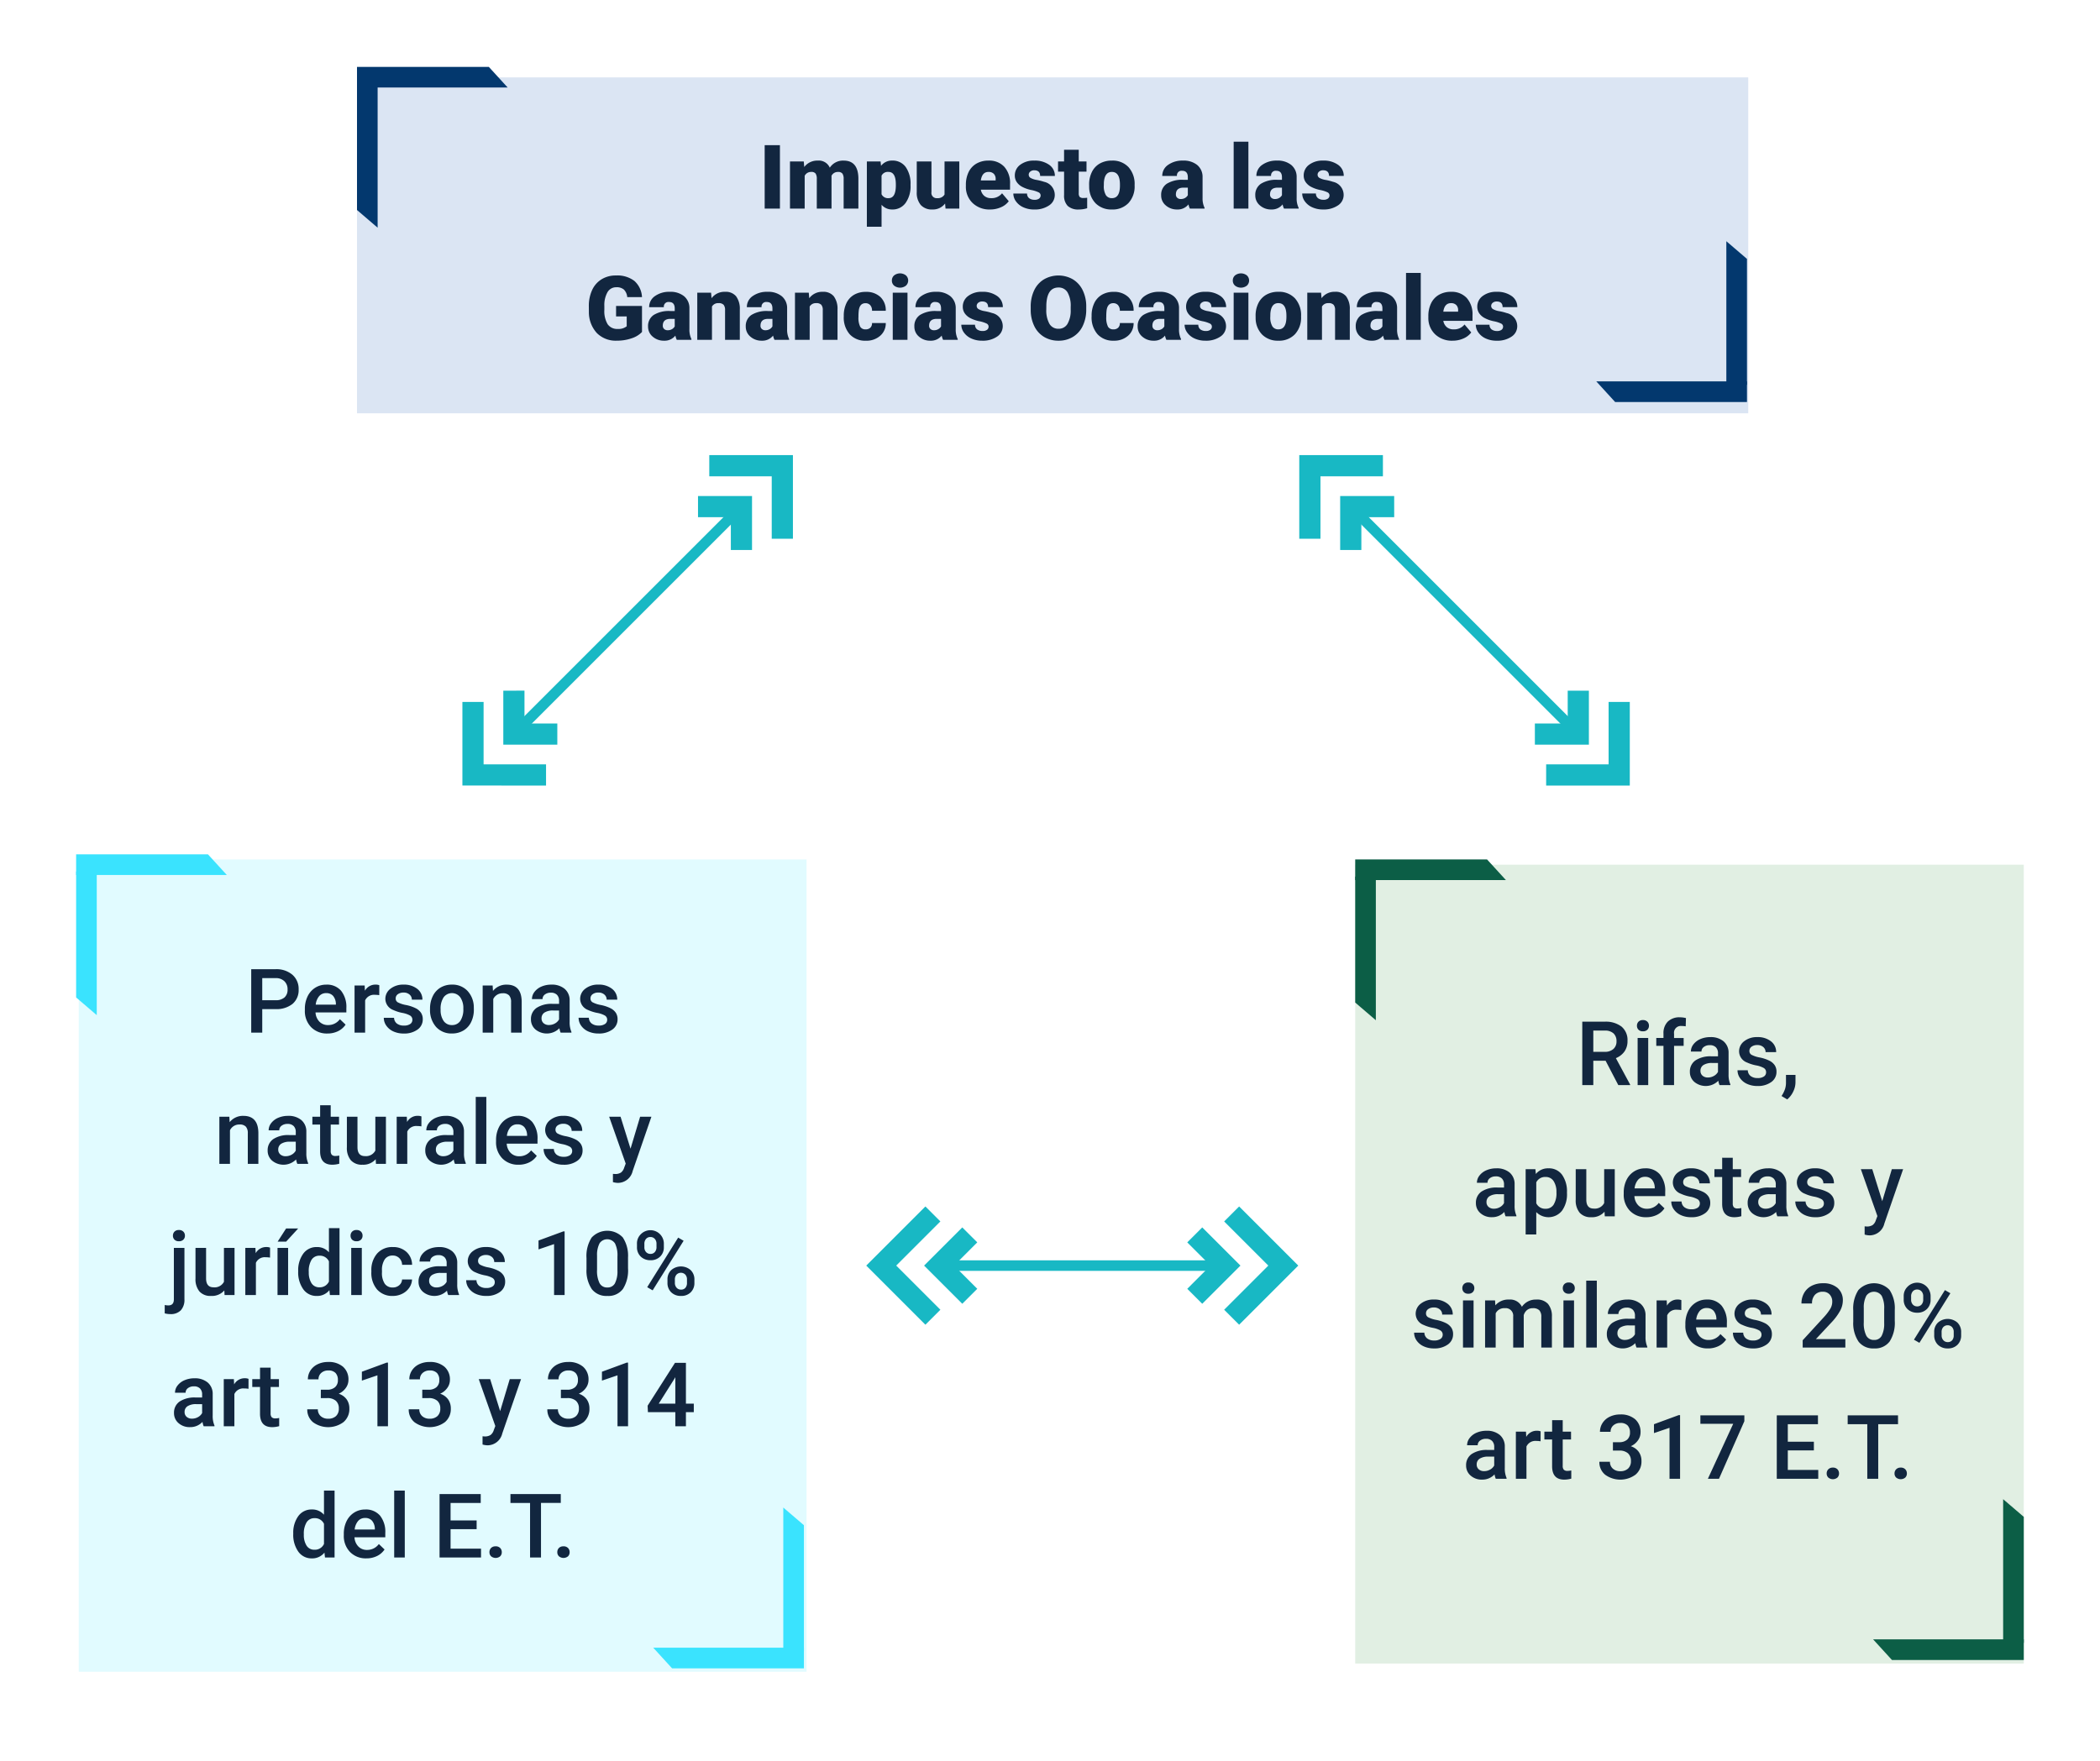 <svg xmlns="http://www.w3.org/2000/svg" width="400" height="335.444" viewBox="0 0 400 335.444">
  <g id="Grupo_1072239" data-name="Grupo 1072239" transform="translate(-934 6012.746)">
    <g id="Grupo_1072237" data-name="Grupo 1072237" transform="translate(7286 4935.254)">
      <g id="Grupo_1072051" data-name="Grupo 1072051" transform="translate(-6352 -10948)">
        <rect id="Rectángulo_377635" data-name="Rectángulo 377635" width="400" height="335.444" fill="#fff"/>
      </g>
    </g>
    <path id="Trazado_609616" data-name="Trazado 609616" d="M0,0H265V64H0Z" transform="translate(1002 -5998)" fill="#dbe5f3"/>
    <path id="Trazado_609617" data-name="Trazado 609617" d="M0,0H138.627V154.769H0Z" transform="translate(949 -5849)" fill="#e1fbff"/>
    <path id="Trazado_609530" data-name="Trazado 609530" d="M0,0H127.347V152.208H0Z" transform="translate(1192.135 -5848)" fill="#e1efe3"/>
    <path id="Trazado_609618" data-name="Trazado 609618" d="M42.558,16H39.653V3.914h2.905ZM47.1,7.019l.091,1.054a3.088,3.088,0,0,1,2.565-1.22,2.273,2.273,0,0,1,2.3,1.353,2.989,2.989,0,0,1,2.64-1.353q2.731,0,2.806,3.3V16H54.694V10.331a1.712,1.712,0,0,0-.232-1,.989.989,0,0,0-.847-.315,1.325,1.325,0,0,0-1.237.739l.008.116V16H49.58V10.347a1.8,1.8,0,0,0-.224-1.021.987.987,0,0,0-.855-.315,1.342,1.342,0,0,0-1.229.739V16h-2.8V7.019Zm20.337,4.557a5.416,5.416,0,0,1-.942,3.341,3.021,3.021,0,0,1-2.544,1.249,2.589,2.589,0,0,1-2.034-.9v4.192h-2.8V7.019h2.615l.083.83a2.589,2.589,0,0,1,2.117-1,3.045,3.045,0,0,1,2.582,1.224,5.483,5.483,0,0,1,.921,3.366Zm-2.8-.174q0-2.391-1.395-2.391a1.316,1.316,0,0,0-1.328.714v3.536a1.359,1.359,0,0,0,1.345.747q1.336,0,1.378-2.308Zm9.38,3.627a2.884,2.884,0,0,1-2.4,1.137,2.829,2.829,0,0,1-2.237-.859,3.613,3.613,0,0,1-.76-2.469V7.019h2.8v5.835a1,1,0,0,0,1.121,1.154,1.462,1.462,0,0,0,1.37-.689v-6.3h2.814V16H74.1ZM82.6,16.166a4.617,4.617,0,0,1-3.345-1.233,4.257,4.257,0,0,1-1.278-3.208v-.232a5.516,5.516,0,0,1,.51-2.432,3.735,3.735,0,0,1,1.49-1.631A4.5,4.5,0,0,1,82.3,6.853,3.888,3.888,0,0,1,85.29,8.027a4.616,4.616,0,0,1,1.1,3.275v1.087H80.824a2.016,2.016,0,0,0,.656,1.187,1.951,1.951,0,0,0,1.312.432,2.514,2.514,0,0,0,2.075-.93l1.278,1.511a3.573,3.573,0,0,1-1.482,1.15A5.007,5.007,0,0,1,82.6,16.166Zm-.315-7.155q-1.229,0-1.461,1.627h2.822v-.216a1.386,1.386,0,0,0-.34-1.042A1.354,1.354,0,0,0,82.285,9.011Zm9.928,4.466a.646.646,0,0,0-.374-.573,5.682,5.682,0,0,0-1.419-.448,6.473,6.473,0,0,1-1.727-.61,2.892,2.892,0,0,1-1.038-.917A2.19,2.19,0,0,1,87.3,9.691,2.482,2.482,0,0,1,88.32,7.654a4.206,4.206,0,0,1,2.673-.8,4.66,4.66,0,0,1,2.855.805,2.518,2.518,0,0,1,1.079,2.117H92.122q0-1.079-1.137-1.079a1.127,1.127,0,0,0-.739.245.758.758,0,0,0-.3.61.7.7,0,0,0,.365.606,3.451,3.451,0,0,0,1.166.382,10.078,10.078,0,0,1,1.407.357,2.556,2.556,0,0,1,2.025,2.5,2.352,2.352,0,0,1-1.092,2,4.787,4.787,0,0,1-2.826.772,4.885,4.885,0,0,1-2.059-.415,3.442,3.442,0,0,1-1.411-1.129,2.556,2.556,0,0,1-.506-1.5h2.615a1.081,1.081,0,0,0,.415.909,1.707,1.707,0,0,0,1.021.286,1.343,1.343,0,0,0,.859-.232A.743.743,0,0,0,92.213,13.477Zm7.263-8.691V7.019h1.478V8.961H99.476V13.07a1.049,1.049,0,0,0,.183.706.98.98,0,0,0,.722.2,4.1,4.1,0,0,0,.7-.05v2a5.163,5.163,0,0,1-1.577.241,2.93,2.93,0,0,1-2.133-.681,2.79,2.79,0,0,1-.689-2.067V8.961H95.533V7.019h1.146V4.786Zm1.976,6.641a5.3,5.3,0,0,1,.523-2.395,3.74,3.74,0,0,1,1.5-1.615,4.525,4.525,0,0,1,2.3-.564A4.13,4.13,0,0,1,108.956,8.1a4.794,4.794,0,0,1,1.162,3.4v.1a4.651,4.651,0,0,1-1.166,3.333,4.141,4.141,0,0,1-3.158,1.233,4.188,4.188,0,0,1-3.08-1.15A4.5,4.5,0,0,1,101.46,11.9Zm2.8.174a3.342,3.342,0,0,0,.39,1.826,1.3,1.3,0,0,0,1.154.581q1.494,0,1.527-2.3v-.282q0-2.416-1.544-2.416-1.4,0-1.519,2.083ZM120.643,16a3.159,3.159,0,0,1-.266-.805,2.6,2.6,0,0,1-2.158.971,3.187,3.187,0,0,1-2.158-.768,2.444,2.444,0,0,1-.888-1.93,2.512,2.512,0,0,1,1.079-2.208,5.5,5.5,0,0,1,3.138-.747h.863v-.475q0-1.243-1.071-1.243a.875.875,0,0,0-1,.984h-2.8A2.508,2.508,0,0,1,116.5,7.665a4.657,4.657,0,0,1,2.826-.813,4.083,4.083,0,0,1,2.714.838,2.915,2.915,0,0,1,1.021,2.3v3.976a4.072,4.072,0,0,0,.382,1.893V16Zm-1.751-1.826a1.56,1.56,0,0,0,.867-.224,1.4,1.4,0,0,0,.494-.506V12.007h-.813q-1.461,0-1.461,1.312a.8.8,0,0,0,.257.618A.931.931,0,0,0,118.892,14.174ZM131.791,16h-2.806V3.25h2.806Zm6.782,0a3.158,3.158,0,0,1-.266-.805,2.6,2.6,0,0,1-2.158.971,3.187,3.187,0,0,1-2.158-.768,2.444,2.444,0,0,1-.888-1.93,2.512,2.512,0,0,1,1.079-2.208,5.5,5.5,0,0,1,3.138-.747h.863v-.475q0-1.243-1.071-1.243a.875.875,0,0,0-1,.984h-2.8a2.508,2.508,0,0,1,1.108-2.114,4.657,4.657,0,0,1,2.826-.813,4.083,4.083,0,0,1,2.714.838,2.915,2.915,0,0,1,1.021,2.3v3.976a4.072,4.072,0,0,0,.382,1.893V16Zm-1.751-1.826a1.56,1.56,0,0,0,.867-.224,1.4,1.4,0,0,0,.494-.506V12.007h-.813q-1.461,0-1.461,1.312a.8.8,0,0,0,.257.618A.931.931,0,0,0,136.822,14.174Zm10.417-.7a.646.646,0,0,0-.374-.573,5.682,5.682,0,0,0-1.419-.448,6.473,6.473,0,0,1-1.727-.61,2.892,2.892,0,0,1-1.038-.917,2.19,2.19,0,0,1-.357-1.237,2.482,2.482,0,0,1,1.021-2.038,4.206,4.206,0,0,1,2.673-.8,4.66,4.66,0,0,1,2.855.805,2.518,2.518,0,0,1,1.079,2.117h-2.806q0-1.079-1.137-1.079a1.127,1.127,0,0,0-.739.245.758.758,0,0,0-.3.61.7.7,0,0,0,.365.606,3.451,3.451,0,0,0,1.166.382,10.079,10.079,0,0,1,1.407.357,2.556,2.556,0,0,1,2.025,2.5,2.352,2.352,0,0,1-1.092,2,4.787,4.787,0,0,1-2.826.772,4.885,4.885,0,0,1-2.059-.415,3.442,3.442,0,0,1-1.411-1.129,2.556,2.556,0,0,1-.506-1.5h2.615a1.081,1.081,0,0,0,.415.909,1.707,1.707,0,0,0,1.021.286,1.343,1.343,0,0,0,.859-.232A.743.743,0,0,0,147.239,13.477ZM16.286,39.506a4.685,4.685,0,0,1-1.967,1.2,8.485,8.485,0,0,1-2.839.457,5.062,5.062,0,0,1-3.793-1.453,5.88,5.88,0,0,1-1.519-4.042l-.008-1.046a7.213,7.213,0,0,1,.631-3.117A4.685,4.685,0,0,1,8.6,29.458a5.107,5.107,0,0,1,2.719-.718,5.354,5.354,0,0,1,3.507,1.033,4.379,4.379,0,0,1,1.457,3.084H13.472a2.291,2.291,0,0,0-.647-1.444,2.089,2.089,0,0,0-1.411-.432,1.9,1.9,0,0,0-1.693.93,4.964,4.964,0,0,0-.606,2.656v.73a4.86,4.86,0,0,0,.618,2.719,2.187,2.187,0,0,0,1.947.909,2.448,2.448,0,0,0,1.693-.506V36.542H11.347v-2h4.939ZM22.91,41a3.159,3.159,0,0,1-.266-.805,2.6,2.6,0,0,1-2.158.971,3.187,3.187,0,0,1-2.158-.768,2.444,2.444,0,0,1-.888-1.93,2.512,2.512,0,0,1,1.079-2.208,5.5,5.5,0,0,1,3.138-.747h.863v-.475q0-1.243-1.071-1.243a.875.875,0,0,0-1,.984h-2.8a2.508,2.508,0,0,1,1.108-2.114,4.657,4.657,0,0,1,2.826-.813,4.083,4.083,0,0,1,2.714.838,2.915,2.915,0,0,1,1.021,2.3v3.976a4.072,4.072,0,0,0,.382,1.893V41Zm-1.751-1.826a1.56,1.56,0,0,0,.867-.224,1.4,1.4,0,0,0,.494-.506V37.007h-.813q-1.461,0-1.461,1.312a.8.8,0,0,0,.257.618A.931.931,0,0,0,21.158,39.174Zm8.284-7.155.091,1.054a3.046,3.046,0,0,1,2.565-1.22,2.562,2.562,0,0,1,2.1.838,3.991,3.991,0,0,1,.718,2.523V41H32.107V35.331a1.516,1.516,0,0,0-.274-1,1.267,1.267,0,0,0-1-.32,1.334,1.334,0,0,0-1.22.647V41h-2.8V32.019ZM41.52,41a3.158,3.158,0,0,1-.266-.805,2.6,2.6,0,0,1-2.158.971,3.187,3.187,0,0,1-2.158-.768,2.444,2.444,0,0,1-.888-1.93,2.512,2.512,0,0,1,1.079-2.208,5.5,5.5,0,0,1,3.138-.747h.863v-.475q0-1.243-1.071-1.243a.875.875,0,0,0-1,.984h-2.8a2.508,2.508,0,0,1,1.108-2.114,4.657,4.657,0,0,1,2.826-.813,4.083,4.083,0,0,1,2.714.838,2.915,2.915,0,0,1,1.021,2.3v3.976a4.072,4.072,0,0,0,.382,1.893V41Zm-1.751-1.826a1.56,1.56,0,0,0,.867-.224,1.4,1.4,0,0,0,.494-.506V37.007h-.813q-1.461,0-1.461,1.312a.8.8,0,0,0,.257.618A.931.931,0,0,0,39.769,39.174Zm8.284-7.155.091,1.054a3.046,3.046,0,0,1,2.565-1.22,2.562,2.562,0,0,1,2.1.838,3.991,3.991,0,0,1,.718,2.523V41H50.718V35.331a1.516,1.516,0,0,0-.274-1,1.267,1.267,0,0,0-1-.32,1.334,1.334,0,0,0-1.22.647V41h-2.8V32.019Zm10.816,6.989a1.244,1.244,0,0,0,.913-.32A1.172,1.172,0,0,0,60.1,37.8H62.72a3.105,3.105,0,0,1-1.058,2.424,3.937,3.937,0,0,1-2.727.946,3.986,3.986,0,0,1-3.088-1.229,4.841,4.841,0,0,1-1.129-3.4v-.116a5.471,5.471,0,0,1,.5-2.4,3.656,3.656,0,0,1,1.448-1.6,4.319,4.319,0,0,1,2.241-.56,3.887,3.887,0,0,1,2.781.971,3.445,3.445,0,0,1,1.029,2.631H60.1a1.536,1.536,0,0,0-.34-1.071,1.175,1.175,0,0,0-.913-.374q-1.087,0-1.27,1.386a9.781,9.781,0,0,0-.058,1.212,3.842,3.842,0,0,0,.324,1.876A1.121,1.121,0,0,0,58.869,39.008ZM66.854,41H64.049V32.019h2.806ZM63.883,29.7a1.249,1.249,0,0,1,.432-.979,1.835,1.835,0,0,1,2.241,0,1.327,1.327,0,0,1,0,1.959,1.835,1.835,0,0,1-2.241,0A1.249,1.249,0,0,1,63.883,29.7ZM73.636,41a3.159,3.159,0,0,1-.266-.805,2.6,2.6,0,0,1-2.158.971,3.187,3.187,0,0,1-2.158-.768,2.444,2.444,0,0,1-.888-1.93,2.512,2.512,0,0,1,1.079-2.208,5.5,5.5,0,0,1,3.138-.747h.863v-.475q0-1.243-1.071-1.243a.875.875,0,0,0-1,.984h-2.8a2.508,2.508,0,0,1,1.108-2.114,4.657,4.657,0,0,1,2.826-.813,4.083,4.083,0,0,1,2.714.838,2.915,2.915,0,0,1,1.021,2.3v3.976a4.072,4.072,0,0,0,.382,1.893V41Zm-1.751-1.826a1.56,1.56,0,0,0,.867-.224,1.4,1.4,0,0,0,.494-.506V37.007h-.813q-1.461,0-1.461,1.312a.8.8,0,0,0,.257.618A.931.931,0,0,0,71.885,39.174Zm10.417-.7a.646.646,0,0,0-.374-.573,5.682,5.682,0,0,0-1.419-.448,6.473,6.473,0,0,1-1.727-.61,2.892,2.892,0,0,1-1.038-.917,2.19,2.19,0,0,1-.357-1.237,2.482,2.482,0,0,1,1.021-2.038,4.206,4.206,0,0,1,2.673-.8,4.66,4.66,0,0,1,2.855.805,2.518,2.518,0,0,1,1.079,2.117H82.211q0-1.079-1.137-1.079a1.127,1.127,0,0,0-.739.245.758.758,0,0,0-.3.61.7.7,0,0,0,.365.606,3.451,3.451,0,0,0,1.166.382,10.078,10.078,0,0,1,1.407.357A2.556,2.556,0,0,1,85,38.394a2.352,2.352,0,0,1-1.092,2,4.787,4.787,0,0,1-2.826.772,4.885,4.885,0,0,1-2.059-.415,3.442,3.442,0,0,1-1.411-1.129,2.556,2.556,0,0,1-.506-1.5H79.72a1.081,1.081,0,0,0,.415.909,1.707,1.707,0,0,0,1.021.286,1.343,1.343,0,0,0,.859-.232A.743.743,0,0,0,82.3,38.477Zm18.6-3.271a7.127,7.127,0,0,1-.656,3.129,4.847,4.847,0,0,1-1.864,2.1,5.189,5.189,0,0,1-2.752.735,5.262,5.262,0,0,1-2.739-.71,4.838,4.838,0,0,1-1.864-2.03,6.922,6.922,0,0,1-.7-3.03v-.681a7.159,7.159,0,0,1,.652-3.134,4.835,4.835,0,0,1,1.868-2.1,5.529,5.529,0,0,1,5.508-.008,4.922,4.922,0,0,1,1.872,2.079,6.953,6.953,0,0,1,.677,3.092ZM97.941,34.7a5.082,5.082,0,0,0-.6-2.735,1.93,1.93,0,0,0-1.722-.934q-2.191,0-2.316,3.287l-.008.888a5.227,5.227,0,0,0,.589,2.731,1.927,1.927,0,0,0,1.751.955,1.9,1.9,0,0,0,1.7-.938,5.084,5.084,0,0,0,.606-2.7Zm8.135,4.308a1.244,1.244,0,0,0,.913-.32,1.172,1.172,0,0,0,.315-.892h2.623a3.105,3.105,0,0,1-1.058,2.424,3.937,3.937,0,0,1-2.727.946,3.986,3.986,0,0,1-3.088-1.229,4.841,4.841,0,0,1-1.129-3.4v-.116a5.471,5.471,0,0,1,.5-2.4,3.656,3.656,0,0,1,1.448-1.6,4.319,4.319,0,0,1,2.241-.56,3.887,3.887,0,0,1,2.781.971,3.445,3.445,0,0,1,1.029,2.631H107.3a1.536,1.536,0,0,0-.34-1.071,1.175,1.175,0,0,0-.913-.374q-1.087,0-1.27,1.386a9.782,9.782,0,0,0-.058,1.212,3.842,3.842,0,0,0,.324,1.876A1.121,1.121,0,0,0,106.075,39.008ZM116.169,41a3.159,3.159,0,0,1-.266-.805,2.6,2.6,0,0,1-2.158.971,3.187,3.187,0,0,1-2.158-.768,2.444,2.444,0,0,1-.888-1.93,2.512,2.512,0,0,1,1.079-2.208,5.5,5.5,0,0,1,3.138-.747h.863v-.475q0-1.243-1.071-1.243a.875.875,0,0,0-1,.984h-2.8a2.508,2.508,0,0,1,1.108-2.114,4.657,4.657,0,0,1,2.826-.813,4.083,4.083,0,0,1,2.714.838,2.915,2.915,0,0,1,1.021,2.3v3.976a4.072,4.072,0,0,0,.382,1.893V41Zm-1.751-1.826a1.56,1.56,0,0,0,.867-.224,1.4,1.4,0,0,0,.494-.506V37.007h-.813q-1.461,0-1.461,1.312a.8.8,0,0,0,.257.618A.931.931,0,0,0,114.418,39.174Zm10.417-.7a.646.646,0,0,0-.374-.573,5.682,5.682,0,0,0-1.419-.448,6.473,6.473,0,0,1-1.727-.61,2.892,2.892,0,0,1-1.038-.917,2.19,2.19,0,0,1-.357-1.237,2.482,2.482,0,0,1,1.021-2.038,4.206,4.206,0,0,1,2.673-.8,4.66,4.66,0,0,1,2.855.805,2.518,2.518,0,0,1,1.079,2.117h-2.806q0-1.079-1.137-1.079a1.127,1.127,0,0,0-.739.245.758.758,0,0,0-.3.61.7.7,0,0,0,.365.606,3.451,3.451,0,0,0,1.166.382,10.078,10.078,0,0,1,1.407.357,2.556,2.556,0,0,1,2.025,2.5,2.352,2.352,0,0,1-1.092,2,4.787,4.787,0,0,1-2.826.772,4.885,4.885,0,0,1-2.059-.415,3.442,3.442,0,0,1-1.411-1.129,2.556,2.556,0,0,1-.506-1.5h2.615a1.081,1.081,0,0,0,.415.909,1.707,1.707,0,0,0,1.021.286,1.343,1.343,0,0,0,.859-.232A.743.743,0,0,0,124.835,38.477ZM131.791,41h-2.806V32.019h2.806ZM128.82,29.7a1.249,1.249,0,0,1,.432-.979,1.835,1.835,0,0,1,2.241,0,1.327,1.327,0,0,1,0,1.959,1.835,1.835,0,0,1-2.241,0A1.249,1.249,0,0,1,128.82,29.7Zm4.341,6.724a5.3,5.3,0,0,1,.523-2.395,3.74,3.74,0,0,1,1.5-1.615,4.525,4.525,0,0,1,2.3-.564,4.13,4.13,0,0,1,3.179,1.249,4.794,4.794,0,0,1,1.162,3.4v.1a4.651,4.651,0,0,1-1.166,3.333,4.141,4.141,0,0,1-3.158,1.233,4.188,4.188,0,0,1-3.08-1.15,4.5,4.5,0,0,1-1.253-3.117Zm2.8.174a3.342,3.342,0,0,0,.39,1.826,1.3,1.3,0,0,0,1.154.581q1.494,0,1.527-2.3v-.282q0-2.416-1.544-2.416-1.4,0-1.519,2.083Zm9.67-4.582.091,1.054a3.046,3.046,0,0,1,2.565-1.22,2.562,2.562,0,0,1,2.1.838,3.991,3.991,0,0,1,.718,2.523V41h-2.806V35.331a1.516,1.516,0,0,0-.274-1,1.267,1.267,0,0,0-1-.32,1.334,1.334,0,0,0-1.22.647V41h-2.8V32.019ZM157.706,41a3.158,3.158,0,0,1-.266-.805,2.6,2.6,0,0,1-2.158.971,3.187,3.187,0,0,1-2.158-.768,2.444,2.444,0,0,1-.888-1.93,2.512,2.512,0,0,1,1.079-2.208,5.5,5.5,0,0,1,3.138-.747h.863v-.475q0-1.243-1.071-1.243a.875.875,0,0,0-1,.984h-2.8a2.508,2.508,0,0,1,1.108-2.114,4.657,4.657,0,0,1,2.826-.813,4.083,4.083,0,0,1,2.714.838,2.915,2.915,0,0,1,1.021,2.3v3.976a4.072,4.072,0,0,0,.382,1.893V41Zm-1.751-1.826a1.56,1.56,0,0,0,.867-.224,1.4,1.4,0,0,0,.494-.506V37.007H156.5q-1.461,0-1.461,1.312a.8.8,0,0,0,.257.618A.931.931,0,0,0,155.955,39.174ZM164.621,41h-2.806V28.25h2.806Zm6.068.166a4.617,4.617,0,0,1-3.345-1.233,4.257,4.257,0,0,1-1.278-3.208v-.232a5.516,5.516,0,0,1,.51-2.432,3.735,3.735,0,0,1,1.49-1.631,4.5,4.5,0,0,1,2.324-.577,3.888,3.888,0,0,1,2.988,1.175,4.616,4.616,0,0,1,1.1,3.275v1.087h-5.562a2.016,2.016,0,0,0,.656,1.187,1.951,1.951,0,0,0,1.312.432,2.514,2.514,0,0,0,2.075-.93l1.278,1.511a3.573,3.573,0,0,1-1.482,1.15A5.007,5.007,0,0,1,170.689,41.166Zm-.315-7.155q-1.229,0-1.461,1.627h2.822v-.216a1.386,1.386,0,0,0-.34-1.042A1.354,1.354,0,0,0,170.373,34.011Zm9.928,4.466a.646.646,0,0,0-.374-.573,5.682,5.682,0,0,0-1.419-.448,6.473,6.473,0,0,1-1.727-.61,2.892,2.892,0,0,1-1.038-.917,2.19,2.19,0,0,1-.357-1.237,2.482,2.482,0,0,1,1.021-2.038,4.206,4.206,0,0,1,2.673-.8,4.66,4.66,0,0,1,2.855.805,2.518,2.518,0,0,1,1.079,2.117H180.21q0-1.079-1.137-1.079a1.127,1.127,0,0,0-.739.245.758.758,0,0,0-.3.61.7.7,0,0,0,.365.606,3.451,3.451,0,0,0,1.166.382,10.079,10.079,0,0,1,1.407.357,2.556,2.556,0,0,1,2.025,2.5,2.352,2.352,0,0,1-1.092,2,4.787,4.787,0,0,1-2.826.772,4.885,4.885,0,0,1-2.059-.415,3.442,3.442,0,0,1-1.411-1.129,2.556,2.556,0,0,1-.506-1.5h2.615a1.081,1.081,0,0,0,.415.909,1.707,1.707,0,0,0,1.021.286,1.343,1.343,0,0,0,.859-.232A.743.743,0,0,0,180.3,38.477Z" transform="translate(1040 -5989)" fill="#12263f"/>
    <g id="Grupo_872761" data-name="Grupo 872761" transform="translate(1002 -6000)">
      <g id="Grupo_871603" data-name="Grupo 871603">
        <g id="Grupo_870556" data-name="Grupo 870556" transform="translate(0)">
          <g id="Grupo_870549" data-name="Grupo 870549" transform="translate(28.705 30.636) rotate(-180)">
            <path id="Trazado_213855" data-name="Trazado 213855" d="M0,0,3.93,3.368V27.361H0Z" transform="translate(24.775)" fill="#03386e"/>
            <path id="Trazado_213856" data-name="Trazado 213856" d="M0,28.7l3.93-3.588V0H0Z" transform="translate(28.705 26.706) rotate(90)" fill="#03386e"/>
          </g>
        </g>
      </g>
    </g>
    <g id="Grupo_1072218" data-name="Grupo 1072218" transform="translate(948.5 -5849.97)">
      <g id="Grupo_871603-2" data-name="Grupo 871603" transform="translate(0)">
        <g id="Grupo_870556-2" data-name="Grupo 870556">
          <g id="Grupo_870549-2" data-name="Grupo 870549" transform="translate(28.705 30.636) rotate(-180)">
            <path id="Trazado_213855-2" data-name="Trazado 213855" d="M0,0,3.93,3.368V27.361H0Z" transform="translate(24.775 0)" fill="#3ae3fe"/>
            <path id="Trazado_213856-2" data-name="Trazado 213856" d="M0,28.7l3.93-3.588V0H0Z" transform="translate(28.705 26.706) rotate(90)" fill="#3ae3fe"/>
          </g>
        </g>
      </g>
    </g>
    <g id="Grupo_1072221" data-name="Grupo 1072221" transform="translate(1192.135 -5849)">
      <g id="Grupo_871603-3" data-name="Grupo 871603" transform="translate(0)">
        <g id="Grupo_870556-3" data-name="Grupo 870556">
          <g id="Grupo_870549-3" data-name="Grupo 870549" transform="translate(28.705 30.636) rotate(-180)">
            <path id="Trazado_213855-3" data-name="Trazado 213855" d="M0,0,3.93,3.368V27.361H0Z" transform="translate(24.775 0)" fill="#0c5e46"/>
            <path id="Trazado_213856-3" data-name="Trazado 213856" d="M0,28.7l3.93-3.588V0H0Z" transform="translate(28.705 26.706) rotate(90)" fill="#0c5e46"/>
          </g>
        </g>
      </g>
    </g>
    <g id="Grupo_1072217" data-name="Grupo 1072217" transform="translate(1266.756 -5936.151) rotate(180)">
      <g id="Grupo_871603-4" data-name="Grupo 871603" transform="translate(0)">
        <g id="Grupo_870556-4" data-name="Grupo 870556" transform="translate(0)">
          <g id="Grupo_870549-4" data-name="Grupo 870549" transform="translate(28.705 30.636) rotate(-180)">
            <path id="Trazado_213855-4" data-name="Trazado 213855" d="M0,0,3.93,3.368V27.361H0Z" transform="translate(24.775)" fill="#03386e"/>
            <path id="Trazado_213856-4" data-name="Trazado 213856" d="M0,28.7l3.93-3.588V0H0Z" transform="translate(28.705 26.706) rotate(90)" fill="#03386e"/>
          </g>
        </g>
      </g>
    </g>
    <g id="Grupo_1072219" data-name="Grupo 1072219" transform="translate(1087.127 -5694.882) rotate(180)">
      <g id="Grupo_871603-5" data-name="Grupo 871603" transform="translate(0)">
        <g id="Grupo_870556-5" data-name="Grupo 870556">
          <g id="Grupo_870549-5" data-name="Grupo 870549" transform="translate(28.705 30.636) rotate(-180)">
            <path id="Trazado_213855-5" data-name="Trazado 213855" d="M0,0,3.93,3.368V27.361H0Z" transform="translate(24.775 0)" fill="#3ae3fe"/>
            <path id="Trazado_213856-5" data-name="Trazado 213856" d="M0,28.7l3.93-3.588V0H0Z" transform="translate(28.705 26.706) rotate(90)" fill="#3ae3fe"/>
          </g>
        </g>
      </g>
    </g>
    <g id="Grupo_1072220" data-name="Grupo 1072220" transform="translate(1319.482 -5696.473) rotate(180)">
      <g id="Grupo_871603-6" data-name="Grupo 871603" transform="translate(0 0)">
        <g id="Grupo_870556-6" data-name="Grupo 870556" transform="translate(0 0)">
          <g id="Grupo_870549-6" data-name="Grupo 870549" transform="translate(28.705 30.636) rotate(-180)">
            <path id="Trazado_213855-6" data-name="Trazado 213855" d="M0,0,3.93,3.368V27.361H0Z" transform="translate(24.775 0)" fill="#0c5e46"/>
            <path id="Trazado_213856-6" data-name="Trazado 213856" d="M0,28.7l3.93-3.588V0H0Z" transform="translate(28.705 26.706) rotate(90)" fill="#0c5e46"/>
          </g>
        </g>
      </g>
    </g>
    <path id="Trazado_609619" data-name="Trazado 609619" d="M29.952,11.518V16h-2.1V3.914h4.624a4.675,4.675,0,0,1,3.217,1.055,3.549,3.549,0,0,1,1.191,2.792,3.431,3.431,0,0,1-1.166,2.767,4.9,4.9,0,0,1-3.266.989Zm0-1.693h2.523a2.485,2.485,0,0,0,1.71-.527,1.937,1.937,0,0,0,.589-1.523,2.09,2.09,0,0,0-.6-1.565,2.3,2.3,0,0,0-1.644-.6H29.952ZM42.37,16.166a4.173,4.173,0,0,1-3.109-1.208,4.381,4.381,0,0,1-1.191-3.217v-.249a5.389,5.389,0,0,1,.519-2.4,3.949,3.949,0,0,1,1.457-1.648,3.851,3.851,0,0,1,2.092-.589,3.525,3.525,0,0,1,2.835,1.17,4.949,4.949,0,0,1,1,3.312v.813H40.1a2.7,2.7,0,0,0,.743,1.76,2.23,2.23,0,0,0,1.639.647,2.731,2.731,0,0,0,2.258-1.121l1.087,1.038a3.631,3.631,0,0,1-1.44,1.249A4.509,4.509,0,0,1,42.37,16.166Zm-.241-7.695a1.7,1.7,0,0,0-1.341.581,3.012,3.012,0,0,0-.652,1.619H43.98v-.149a2.452,2.452,0,0,0-.54-1.531A1.686,1.686,0,0,0,42.129,8.471Zm10.11.39a4.991,4.991,0,0,0-.822-.066A1.85,1.85,0,0,0,49.55,9.857V16H47.533V7.019h1.926l.05,1a2.273,2.273,0,0,1,2.025-1.17,1.888,1.888,0,0,1,.714.116Zm6.309,4.7a.914.914,0,0,0-.444-.822,4.723,4.723,0,0,0-1.473-.5,7.574,7.574,0,0,1-1.718-.548A2.293,2.293,0,0,1,53.4,9.575a2.391,2.391,0,0,1,.979-1.942,3.872,3.872,0,0,1,2.49-.78,4.029,4.029,0,0,1,2.6.8,2.529,2.529,0,0,1,.992,2.067H58.448a1.243,1.243,0,0,0-.432-.967,1.654,1.654,0,0,0-1.146-.386,1.787,1.787,0,0,0-1.083.307.968.968,0,0,0-.419.822.818.818,0,0,0,.39.722,5.365,5.365,0,0,0,1.577.519,7.466,7.466,0,0,1,1.864.623,2.639,2.639,0,0,1,1,.867,2.212,2.212,0,0,1,.328,1.229,2.34,2.34,0,0,1-1,1.963,4.283,4.283,0,0,1-2.631.751,4.644,4.644,0,0,1-1.967-.4,3.238,3.238,0,0,1-1.345-1.1,2.594,2.594,0,0,1-.481-1.5h1.959a1.421,1.421,0,0,0,.54,1.1,2.1,2.1,0,0,0,1.32.386,2.04,2.04,0,0,0,1.212-.3A.938.938,0,0,0,58.548,13.56Zm3.362-2.133a5.3,5.3,0,0,1,.523-2.378A3.819,3.819,0,0,1,63.9,7.421a4.14,4.14,0,0,1,2.175-.569,3.923,3.923,0,0,1,2.951,1.17,4.6,4.6,0,0,1,1.224,3.1l.008.473a5.343,5.343,0,0,1-.51,2.374,3.773,3.773,0,0,1-1.461,1.619,4.17,4.17,0,0,1-2.2.573A3.9,3.9,0,0,1,63.051,14.9a4.848,4.848,0,0,1-1.141-3.374Zm2.017.174a3.619,3.619,0,0,0,.573,2.171,1.862,1.862,0,0,0,1.594.784,1.842,1.842,0,0,0,1.59-.8,4,4,0,0,0,.569-2.333,3.572,3.572,0,0,0-.585-2.158,1.973,1.973,0,0,0-3.158-.012A3.922,3.922,0,0,0,63.927,11.6Zm9.911-4.582L73.9,8.056a3.229,3.229,0,0,1,2.615-1.2q2.806,0,2.855,3.212V16H77.349V10.181a1.85,1.85,0,0,0-.369-1.266A1.554,1.554,0,0,0,75.772,8.5a1.944,1.944,0,0,0-1.818,1.1V16H71.937V7.019ZM86.787,16a3.113,3.113,0,0,1-.232-.838,3.393,3.393,0,0,1-4.565.232,2.47,2.47,0,0,1-.855-1.909,2.55,2.55,0,0,1,1.067-2.2,5.169,5.169,0,0,1,3.051-.768h1.237V9.924a1.573,1.573,0,0,0-.39-1.116,1.547,1.547,0,0,0-1.187-.419,1.777,1.777,0,0,0-1.129.344,1.066,1.066,0,0,0-.44.876H81.325a2.239,2.239,0,0,1,.49-1.382,3.263,3.263,0,0,1,1.332-1.009,4.68,4.68,0,0,1,1.88-.365,3.769,3.769,0,0,1,2.515.793,2.827,2.827,0,0,1,.963,2.229v4.051a4.591,4.591,0,0,0,.34,1.934V16Zm-2.216-1.453a2.294,2.294,0,0,0,1.125-.291,1.941,1.941,0,0,0,.793-.78V11.783H85.4a2.973,2.973,0,0,0-1.685.39,1.264,1.264,0,0,0-.564,1.1,1.179,1.179,0,0,0,.386.926A1.5,1.5,0,0,0,84.571,14.547Zm11.082-.988a.914.914,0,0,0-.444-.822,4.723,4.723,0,0,0-1.473-.5,7.574,7.574,0,0,1-1.718-.548,2.293,2.293,0,0,1-1.511-2.117,2.391,2.391,0,0,1,.979-1.942,3.872,3.872,0,0,1,2.49-.78,4.029,4.029,0,0,1,2.6.8,2.529,2.529,0,0,1,.992,2.067H95.553a1.243,1.243,0,0,0-.432-.967,1.654,1.654,0,0,0-1.146-.386,1.787,1.787,0,0,0-1.083.307.968.968,0,0,0-.419.822.818.818,0,0,0,.39.722,5.365,5.365,0,0,0,1.577.519,7.466,7.466,0,0,1,1.864.623,2.639,2.639,0,0,1,1,.867,2.212,2.212,0,0,1,.328,1.229,2.34,2.34,0,0,1-1,1.963A4.283,4.283,0,0,1,94,16.166a4.644,4.644,0,0,1-1.967-.4,3.238,3.238,0,0,1-1.345-1.1,2.594,2.594,0,0,1-.481-1.5h1.959a1.421,1.421,0,0,0,.54,1.1,2.1,2.1,0,0,0,1.32.386,2.04,2.04,0,0,0,1.212-.3A.938.938,0,0,0,95.653,13.56ZM23.685,32.019l.058,1.038a3.229,3.229,0,0,1,2.615-1.2q2.806,0,2.855,3.212V41H27.2V35.181a1.85,1.85,0,0,0-.369-1.266,1.554,1.554,0,0,0-1.208-.411,1.944,1.944,0,0,0-1.818,1.1V41H21.784V32.019ZM36.634,41a3.113,3.113,0,0,1-.232-.838,3.393,3.393,0,0,1-4.565.232,2.47,2.47,0,0,1-.855-1.909,2.55,2.55,0,0,1,1.067-2.2,5.169,5.169,0,0,1,3.051-.768h1.237v-.589a1.573,1.573,0,0,0-.39-1.116,1.547,1.547,0,0,0-1.187-.419,1.777,1.777,0,0,0-1.129.344,1.066,1.066,0,0,0-.44.876H31.172a2.239,2.239,0,0,1,.49-1.382,3.263,3.263,0,0,1,1.332-1.009,4.68,4.68,0,0,1,1.88-.365,3.769,3.769,0,0,1,2.515.793,2.827,2.827,0,0,1,.963,2.229v4.051a4.591,4.591,0,0,0,.34,1.934V41Zm-2.216-1.453a2.294,2.294,0,0,0,1.125-.291,1.941,1.941,0,0,0,.793-.78V36.783H35.248a2.973,2.973,0,0,0-1.685.39,1.264,1.264,0,0,0-.564,1.1,1.179,1.179,0,0,0,.386.926A1.5,1.5,0,0,0,34.418,39.547Zm8.575-9.712v2.183h1.585v1.494H42.992v5.014a1.1,1.1,0,0,0,.2.743.943.943,0,0,0,.726.228,3.107,3.107,0,0,0,.706-.083v1.561a4.968,4.968,0,0,1-1.328.191q-2.324,0-2.324-2.565V33.513H39.5V32.019h1.478V29.835ZM51.559,40.12a3.128,3.128,0,0,1-2.523,1.046,2.788,2.788,0,0,1-2.212-.855,3.637,3.637,0,0,1-.751-2.474V32.019h2.017v5.794q0,1.71,1.419,1.71a1.993,1.993,0,0,0,1.984-1.054v-6.45H53.51V41h-1.9Zm8.708-6.259a4.992,4.992,0,0,0-.822-.066,1.85,1.85,0,0,0-1.868,1.063V41H55.56V32.019h1.926l.05,1a2.273,2.273,0,0,1,2.025-1.17,1.888,1.888,0,0,1,.714.116ZM66.658,41a3.113,3.113,0,0,1-.232-.838,3.393,3.393,0,0,1-4.565.232,2.47,2.47,0,0,1-.855-1.909,2.55,2.55,0,0,1,1.067-2.2,5.169,5.169,0,0,1,3.051-.768h1.237v-.589a1.573,1.573,0,0,0-.39-1.116,1.547,1.547,0,0,0-1.187-.419,1.777,1.777,0,0,0-1.129.344,1.066,1.066,0,0,0-.44.876H61.2a2.239,2.239,0,0,1,.49-1.382,3.263,3.263,0,0,1,1.332-1.009,4.68,4.68,0,0,1,1.88-.365,3.769,3.769,0,0,1,2.515.793,2.827,2.827,0,0,1,.963,2.229v4.051a4.591,4.591,0,0,0,.34,1.934V41Zm-2.216-1.453a2.294,2.294,0,0,0,1.125-.291,1.941,1.941,0,0,0,.793-.78V36.783H65.272a2.973,2.973,0,0,0-1.685.39,1.264,1.264,0,0,0-.564,1.1,1.179,1.179,0,0,0,.386.926A1.5,1.5,0,0,0,64.442,39.547ZM72.635,41H70.617V28.25h2.017Zm6.151.166a4.173,4.173,0,0,1-3.109-1.208,4.381,4.381,0,0,1-1.191-3.217v-.249A5.389,5.389,0,0,1,75,34.09a3.949,3.949,0,0,1,1.457-1.648,3.851,3.851,0,0,1,2.092-.589,3.525,3.525,0,0,1,2.835,1.17,4.949,4.949,0,0,1,1,3.312v.813H76.519a2.7,2.7,0,0,0,.743,1.76,2.23,2.23,0,0,0,1.639.647,2.731,2.731,0,0,0,2.258-1.121l1.087,1.038a3.631,3.631,0,0,1-1.44,1.249A4.509,4.509,0,0,1,78.785,41.166Zm-.241-7.695a1.7,1.7,0,0,0-1.341.581,3.012,3.012,0,0,0-.652,1.619H80.4v-.149a2.452,2.452,0,0,0-.54-1.531A1.686,1.686,0,0,0,78.545,33.471ZM88.987,38.56a.914.914,0,0,0-.444-.822,4.723,4.723,0,0,0-1.473-.5,7.574,7.574,0,0,1-1.718-.548,2.293,2.293,0,0,1-1.511-2.117,2.391,2.391,0,0,1,.979-1.942,3.872,3.872,0,0,1,2.49-.78,4.029,4.029,0,0,1,2.6.8,2.529,2.529,0,0,1,.992,2.067H88.887a1.243,1.243,0,0,0-.432-.967,1.654,1.654,0,0,0-1.146-.386,1.787,1.787,0,0,0-1.083.307.968.968,0,0,0-.419.822.818.818,0,0,0,.39.722,5.365,5.365,0,0,0,1.577.519,7.466,7.466,0,0,1,1.864.623,2.639,2.639,0,0,1,1,.867,2.212,2.212,0,0,1,.328,1.229,2.34,2.34,0,0,1-1,1.963,4.283,4.283,0,0,1-2.631.751,4.644,4.644,0,0,1-1.967-.4,3.238,3.238,0,0,1-1.345-1.1,2.594,2.594,0,0,1-.481-1.5H85.5a1.421,1.421,0,0,0,.54,1.1,2.1,2.1,0,0,0,1.32.386,2.04,2.04,0,0,0,1.212-.3A.938.938,0,0,0,88.987,38.56Zm11.115-.448,1.826-6.093h2.15l-3.569,10.343a2.9,2.9,0,0,1-2.789,2.266,3.6,3.6,0,0,1-.971-.15V42.909l.382.025a1.964,1.964,0,0,0,1.15-.278,1.842,1.842,0,0,0,.61-.933l.291-.771-3.154-8.933H98.2ZM15.131,57.019V66.8a2.955,2.955,0,0,1-.685,2.1,2.625,2.625,0,0,1-2,.726,4.031,4.031,0,0,1-1.071-.141V67.893a3.108,3.108,0,0,0,.714.075q1,0,1.029-1.1V57.019Zm-2.191-2.333a1.071,1.071,0,0,1,.295-.772,1.113,1.113,0,0,1,.843-.307,1.127,1.127,0,0,1,.847.307,1.062,1.062,0,0,1,.3.772,1.038,1.038,0,0,1-.3.76,1.136,1.136,0,0,1-.847.3,1.122,1.122,0,0,1-.843-.3A1.046,1.046,0,0,1,12.939,54.686ZM22.726,65.12A3.128,3.128,0,0,1,20.2,66.166a2.788,2.788,0,0,1-2.212-.855,3.637,3.637,0,0,1-.751-2.474V57.019h2.017v5.794q0,1.71,1.419,1.71a1.993,1.993,0,0,0,1.984-1.054v-6.45h2.017V66h-1.9Zm8.708-6.259a4.992,4.992,0,0,0-.822-.066,1.85,1.85,0,0,0-1.868,1.063V66H26.727V57.019h1.926l.05,1a2.273,2.273,0,0,1,2.025-1.17,1.888,1.888,0,0,1,.714.116ZM34.878,66H32.861V57.019h2.017ZM34.5,53.308h2.3l-2.3,2.515-1.619,0Zm2.3,8.135a5.34,5.34,0,0,1,.963-3.333,3.085,3.085,0,0,1,2.582-1.258,2.931,2.931,0,0,1,2.308,1v-4.6h2.017V66H42.839l-.1-.93a2.973,2.973,0,0,1-2.416,1.1,3.068,3.068,0,0,1-2.552-1.27A5.535,5.535,0,0,1,36.8,61.443Zm2.017.174a3.739,3.739,0,0,0,.527,2.137,1.71,1.71,0,0,0,1.5.768,1.9,1.9,0,0,0,1.81-1.1V59.583A1.876,1.876,0,0,0,40.855,58.5a1.723,1.723,0,0,0-1.511.776A4.163,4.163,0,0,0,38.813,61.617ZM48.915,66H46.9V57.019h2.017ZM46.773,54.686a1.071,1.071,0,0,1,.295-.772,1.113,1.113,0,0,1,.843-.307,1.127,1.127,0,0,1,.847.307,1.062,1.062,0,0,1,.3.772,1.038,1.038,0,0,1-.3.76,1.136,1.136,0,0,1-.847.3,1.122,1.122,0,0,1-.843-.3A1.046,1.046,0,0,1,46.773,54.686Zm8.027,9.87a1.824,1.824,0,0,0,1.253-.44,1.5,1.5,0,0,0,.531-1.087h1.9a2.963,2.963,0,0,1-.523,1.565,3.43,3.43,0,0,1-1.328,1.15,3.958,3.958,0,0,1-1.81.423,3.829,3.829,0,0,1-2.988-1.22,4.84,4.84,0,0,1-1.1-3.37v-.208a4.759,4.759,0,0,1,1.1-3.283,3.8,3.8,0,0,1,2.988-1.233,3.69,3.69,0,0,1,2.611.934,3.345,3.345,0,0,1,1.058,2.453h-1.9a1.847,1.847,0,0,0-.527-1.27,1.7,1.7,0,0,0-1.258-.5,1.775,1.775,0,0,0-1.511.71,3.621,3.621,0,0,0-.54,2.154v.324a3.682,3.682,0,0,0,.527,2.179A1.774,1.774,0,0,0,54.8,64.556ZM65.375,66a3.113,3.113,0,0,1-.232-.838,3.393,3.393,0,0,1-4.565.232,2.47,2.47,0,0,1-.855-1.909,2.55,2.55,0,0,1,1.067-2.2,5.169,5.169,0,0,1,3.051-.768h1.237v-.589a1.573,1.573,0,0,0-.39-1.116,1.547,1.547,0,0,0-1.187-.419,1.777,1.777,0,0,0-1.129.344,1.066,1.066,0,0,0-.44.876H59.914a2.239,2.239,0,0,1,.49-1.382,3.263,3.263,0,0,1,1.332-1.009,4.68,4.68,0,0,1,1.88-.365,3.769,3.769,0,0,1,2.515.793,2.827,2.827,0,0,1,.963,2.229v4.051a4.591,4.591,0,0,0,.34,1.934V66Zm-2.216-1.453a2.294,2.294,0,0,0,1.125-.291,1.941,1.941,0,0,0,.793-.78V61.783H63.989a2.973,2.973,0,0,0-1.685.39,1.264,1.264,0,0,0-.564,1.1,1.179,1.179,0,0,0,.386.926A1.5,1.5,0,0,0,63.159,64.547Zm11.082-.988a.914.914,0,0,0-.444-.822,4.723,4.723,0,0,0-1.473-.5,7.574,7.574,0,0,1-1.718-.548,2.293,2.293,0,0,1-1.511-2.117,2.391,2.391,0,0,1,.979-1.942,3.872,3.872,0,0,1,2.49-.78,4.029,4.029,0,0,1,2.6.8,2.529,2.529,0,0,1,.992,2.067H74.141a1.243,1.243,0,0,0-.432-.967,1.654,1.654,0,0,0-1.146-.386,1.787,1.787,0,0,0-1.083.307.968.968,0,0,0-.419.822.818.818,0,0,0,.39.722,5.365,5.365,0,0,0,1.577.519,7.466,7.466,0,0,1,1.864.623,2.639,2.639,0,0,1,1,.867,2.212,2.212,0,0,1,.328,1.229,2.34,2.34,0,0,1-1,1.963,4.283,4.283,0,0,1-2.631.751,4.644,4.644,0,0,1-1.967-.4,3.238,3.238,0,0,1-1.345-1.1,2.594,2.594,0,0,1-.481-1.5h1.959a1.421,1.421,0,0,0,.54,1.1,2.1,2.1,0,0,0,1.32.386,2.04,2.04,0,0,0,1.212-.3A.938.938,0,0,0,74.241,63.56ZM87.547,66H85.538V56.291L82.575,57.3V55.607l4.715-1.735h.257Zm12.078-5.088a6.591,6.591,0,0,1-.975,3.93,3.445,3.445,0,0,1-2.968,1.324,3.49,3.49,0,0,1-2.951-1.291,6.312,6.312,0,0,1-1.017-3.823V58.961a6.492,6.492,0,0,1,.975-3.91,4.066,4.066,0,0,1,5.935-.033,6.294,6.294,0,0,1,1,3.8Zm-2.017-2.258a5.114,5.114,0,0,0-.465-2.494,1.777,1.777,0,0,0-2.93-.042,4.726,4.726,0,0,0-.49,2.345V61.2a5.246,5.246,0,0,0,.473,2.523,1.589,1.589,0,0,0,1.486.83,1.561,1.561,0,0,0,1.436-.768,4.936,4.936,0,0,0,.49-2.4Zm3.719-2.416a2.426,2.426,0,0,1,.706-1.8,2.56,2.56,0,0,1,4.416,1.839v.6a2.409,2.409,0,0,1-.7,1.785,2.505,2.505,0,0,1-1.847.7,2.585,2.585,0,0,1-1.847-.685,2.417,2.417,0,0,1-.726-1.847Zm1.411.636a1.331,1.331,0,0,0,.32.928,1.081,1.081,0,0,0,.843.354,1.059,1.059,0,0,0,.83-.354,1.392,1.392,0,0,0,.315-.961v-.608a1.347,1.347,0,0,0-.32-.932,1.075,1.075,0,0,0-.843-.358,1.045,1.045,0,0,0-.834.362,1.41,1.41,0,0,0-.311.953Zm4.4,6.163a2.376,2.376,0,0,1,.722-1.8,2.814,2.814,0,0,1,3.69,0,2.456,2.456,0,0,1,.718,1.859v.589a2.428,2.428,0,0,1-.693,1.781,2.491,2.491,0,0,1-1.855.7,2.564,2.564,0,0,1-1.872-.693,2.443,2.443,0,0,1-.71-1.83Zm1.411.639a1.324,1.324,0,0,0,.328.926,1.087,1.087,0,0,0,.843.361,1.053,1.053,0,0,0,.834-.344,1.416,1.416,0,0,0,.3-.967v-.623a1.312,1.312,0,0,0-.324-.93,1.167,1.167,0,0,0-1.664,0,1.371,1.371,0,0,0-.32.963ZM104.314,65.1l-1.038-.6,5.9-9.446,1.038.6ZM18.8,91a3.113,3.113,0,0,1-.232-.838,3.14,3.14,0,0,1-2.357,1A3.169,3.169,0,0,1,14,90.394a2.47,2.47,0,0,1-.855-1.909,2.55,2.55,0,0,1,1.067-2.2,5.169,5.169,0,0,1,3.051-.768H18.5v-.589a1.573,1.573,0,0,0-.39-1.116,1.547,1.547,0,0,0-1.187-.419,1.777,1.777,0,0,0-1.129.344,1.066,1.066,0,0,0-.44.876H13.334a2.239,2.239,0,0,1,.49-1.382,3.263,3.263,0,0,1,1.332-1.009,4.68,4.68,0,0,1,1.88-.365,3.769,3.769,0,0,1,2.515.793,2.827,2.827,0,0,1,.963,2.229v4.051a4.591,4.591,0,0,0,.34,1.934V91Zm-2.216-1.453a2.294,2.294,0,0,0,1.125-.291,1.941,1.941,0,0,0,.793-.78V86.783H17.409a2.973,2.973,0,0,0-1.685.39,1.264,1.264,0,0,0-.564,1.1,1.179,1.179,0,0,0,.386.926A1.5,1.5,0,0,0,16.579,89.547Zm10.75-5.686a4.991,4.991,0,0,0-.822-.066,1.85,1.85,0,0,0-1.868,1.063V91H22.622V82.019h1.926l.05,1a2.273,2.273,0,0,1,2.025-1.17,1.888,1.888,0,0,1,.714.116Zm4.217-4.026v2.183h1.585v1.494H31.546v5.014a1.1,1.1,0,0,0,.2.743.943.943,0,0,0,.726.228,3.107,3.107,0,0,0,.706-.083v1.561a4.968,4.968,0,0,1-1.328.191q-2.324,0-2.324-2.565V83.513H28.051V82.019h1.478V79.835Zm9.563,4.2h1.229a2.2,2.2,0,0,0,1.473-.481,1.718,1.718,0,0,0,.544-1.37,1.872,1.872,0,0,0-.452-1.341,1.821,1.821,0,0,0-1.382-.477,1.926,1.926,0,0,0-1.336.469,1.567,1.567,0,0,0-.523,1.224H38.643a3.053,3.053,0,0,1,.494-1.693,3.318,3.318,0,0,1,1.378-1.191,4.489,4.489,0,0,1,1.98-.427,4.157,4.157,0,0,1,2.843.909,3.19,3.19,0,0,1,1.033,2.528,2.568,2.568,0,0,1-.519,1.531A3.254,3.254,0,0,1,44.511,84.8a2.965,2.965,0,0,1,1.515,1.071,2.932,2.932,0,0,1,.519,1.743,3.246,3.246,0,0,1-1.116,2.59,4.9,4.9,0,0,1-5.79.033,3.062,3.062,0,0,1-1.112-2.474h2.017a1.687,1.687,0,0,0,.535,1.295,2.03,2.03,0,0,0,1.44.5,2.094,2.094,0,0,0,1.478-.5,1.868,1.868,0,0,0,.54-1.444,1.887,1.887,0,0,0-.564-1.469,2.413,2.413,0,0,0-1.677-.515H41.108ZM53.9,91H51.891V81.291L48.927,82.3V80.607l4.715-1.735H53.9Zm6.533-6.964h1.229a2.2,2.2,0,0,0,1.473-.481,1.718,1.718,0,0,0,.544-1.37,1.872,1.872,0,0,0-.452-1.341,1.821,1.821,0,0,0-1.382-.477,1.926,1.926,0,0,0-1.336.469,1.567,1.567,0,0,0-.523,1.224H57.967a3.053,3.053,0,0,1,.494-1.693,3.318,3.318,0,0,1,1.378-1.191,4.489,4.489,0,0,1,1.98-.427,4.157,4.157,0,0,1,2.843.909A3.19,3.19,0,0,1,65.7,82.185a2.568,2.568,0,0,1-.519,1.531A3.253,3.253,0,0,1,63.836,84.8a2.965,2.965,0,0,1,1.515,1.071,2.932,2.932,0,0,1,.519,1.743,3.246,3.246,0,0,1-1.116,2.59,4.9,4.9,0,0,1-5.79.033,3.062,3.062,0,0,1-1.112-2.474h2.017a1.687,1.687,0,0,0,.535,1.295,2.03,2.03,0,0,0,1.44.5,2.094,2.094,0,0,0,1.478-.5,1.868,1.868,0,0,0,.54-1.444,1.887,1.887,0,0,0-.564-1.469,2.413,2.413,0,0,0-1.677-.515H60.432Zm14.833,4.076,1.826-6.093h2.15L75.673,92.361a2.9,2.9,0,0,1-2.789,2.266,3.6,3.6,0,0,1-.971-.15V92.909l.382.025a1.964,1.964,0,0,0,1.15-.278,1.842,1.842,0,0,0,.61-.933l.291-.771L71.19,82.019h2.175Zm11.571-4.076h1.229a2.2,2.2,0,0,0,1.473-.481,1.718,1.718,0,0,0,.544-1.37,1.872,1.872,0,0,0-.452-1.341,1.821,1.821,0,0,0-1.382-.477,1.926,1.926,0,0,0-1.336.469,1.567,1.567,0,0,0-.523,1.224H84.372a3.053,3.053,0,0,1,.494-1.693,3.318,3.318,0,0,1,1.378-1.191,4.489,4.489,0,0,1,1.98-.427,4.157,4.157,0,0,1,2.843.909A3.19,3.19,0,0,1,92.1,82.185a2.568,2.568,0,0,1-.519,1.531A3.253,3.253,0,0,1,90.24,84.8a2.965,2.965,0,0,1,1.515,1.071,2.932,2.932,0,0,1,.519,1.743,3.246,3.246,0,0,1-1.116,2.59,4.9,4.9,0,0,1-5.79.033,3.062,3.062,0,0,1-1.112-2.474h2.017a1.687,1.687,0,0,0,.535,1.295,2.03,2.03,0,0,0,1.44.5,2.094,2.094,0,0,0,1.478-.5,1.868,1.868,0,0,0,.54-1.444,1.887,1.887,0,0,0-.564-1.469,2.413,2.413,0,0,0-1.677-.515H86.837ZM99.629,91H97.62V81.291L94.656,82.3V80.607l4.715-1.735h.257Zm11.023-4.308h1.5v1.619h-1.5V91h-2.017V88.311h-5.221l-.058-1.229,5.213-8.168h2.083Zm-5.18,0h3.163V81.645l-.149.266ZM35.858,111.443a5.34,5.34,0,0,1,.963-3.333,3.085,3.085,0,0,1,2.582-1.258,2.931,2.931,0,0,1,2.308,1v-4.6h2.017V116H41.9l-.1-.93a2.973,2.973,0,0,1-2.416,1.1,3.068,3.068,0,0,1-2.552-1.27A5.535,5.535,0,0,1,35.858,111.443Zm2.017.174a3.739,3.739,0,0,0,.527,2.137,1.71,1.71,0,0,0,1.5.768,1.9,1.9,0,0,0,1.81-1.1v-3.835a1.876,1.876,0,0,0-1.793-1.079,1.723,1.723,0,0,0-1.511.776A4.163,4.163,0,0,0,37.875,111.617Zm11.912,4.549a4.173,4.173,0,0,1-3.109-1.208,4.381,4.381,0,0,1-1.191-3.217v-.249a5.389,5.389,0,0,1,.519-2.4,3.949,3.949,0,0,1,1.457-1.648,3.851,3.851,0,0,1,2.092-.589,3.525,3.525,0,0,1,2.835,1.17,4.949,4.949,0,0,1,1,3.312v.813H47.521a2.7,2.7,0,0,0,.743,1.76,2.23,2.23,0,0,0,1.639.647,2.731,2.731,0,0,0,2.258-1.121l1.087,1.038a3.631,3.631,0,0,1-1.44,1.249A4.509,4.509,0,0,1,49.787,116.166Zm-.241-7.695a1.7,1.7,0,0,0-1.341.581,3.012,3.012,0,0,0-.652,1.619H51.4v-.149a2.452,2.452,0,0,0-.54-1.531A1.686,1.686,0,0,0,49.546,108.471ZM57.1,116H55.083V103.25H57.1Zm13.688-5.4H65.824v3.719h5.8V116h-7.9V103.914h7.844v1.693H65.824v3.337h4.964Zm3.611,3.271a1.152,1.152,0,0,1,.872.32,1.11,1.11,0,0,1,.307.8,1.071,1.071,0,0,1-.307.784,1.36,1.36,0,0,1-1.727,0,1.053,1.053,0,0,1-.315-.789,1.11,1.11,0,0,1,.307-.8A1.141,1.141,0,0,1,74.4,113.875Zm12.418-8.268H83.048V116H80.964V105.607H77.229v-1.693h9.587Zm.506,8.268a1.152,1.152,0,0,1,.872.32,1.11,1.11,0,0,1,.307.8,1.071,1.071,0,0,1-.307.784,1.36,1.36,0,0,1-1.727,0,1.053,1.053,0,0,1-.315-.789,1.11,1.11,0,0,1,.307-.8A1.141,1.141,0,0,1,87.323,113.875Z" transform="translate(954 -5832)" fill="#12263f"/>
    <path id="Trazado_609620" data-name="Trazado 609620" d="M37.828,11.352H35.487V16h-2.1V3.914h4.25a4.944,4.944,0,0,1,3.229.939A3.321,3.321,0,0,1,42,7.57,3.4,3.4,0,0,1,41.418,9.6a3.724,3.724,0,0,1-1.631,1.259L42.5,15.892V16h-2.25ZM35.487,9.658h2.158a2.4,2.4,0,0,0,1.66-.535,1.867,1.867,0,0,0,.6-1.465,1.988,1.988,0,0,0-.552-1.5A2.345,2.345,0,0,0,37.7,5.607H35.487ZM45.946,16H43.929V7.019h2.017ZM43.8,4.686a1.071,1.071,0,0,1,.295-.772,1.113,1.113,0,0,1,.843-.307,1.127,1.127,0,0,1,.847.307,1.062,1.062,0,0,1,.3.772,1.038,1.038,0,0,1-.3.76,1.136,1.136,0,0,1-.847.3,1.122,1.122,0,0,1-.843-.3A1.046,1.046,0,0,1,43.8,4.686ZM48.852,16V8.513h-1.37V7.019h1.37V6.2a3.085,3.085,0,0,1,.83-2.308,3.18,3.18,0,0,1,2.324-.813,4.662,4.662,0,0,1,1.129.149L53.085,4.8a3.973,3.973,0,0,0-.772-.066,1.3,1.3,0,0,0-1.444,1.486v.8h1.826V8.513H50.869V16Zm10.683,0a3.113,3.113,0,0,1-.232-.838,3.393,3.393,0,0,1-4.565.232,2.47,2.47,0,0,1-.855-1.909,2.55,2.55,0,0,1,1.067-2.2A5.169,5.169,0,0,1,58,10.513h1.237V9.924a1.573,1.573,0,0,0-.39-1.116,1.547,1.547,0,0,0-1.187-.419,1.777,1.777,0,0,0-1.129.344,1.066,1.066,0,0,0-.44.876H54.073a2.239,2.239,0,0,1,.49-1.382,3.263,3.263,0,0,1,1.332-1.009,4.68,4.68,0,0,1,1.88-.365,3.769,3.769,0,0,1,2.515.793,2.827,2.827,0,0,1,.963,2.229v4.051a4.591,4.591,0,0,0,.34,1.934V16Zm-2.216-1.453a2.294,2.294,0,0,0,1.125-.291,1.941,1.941,0,0,0,.793-.78V11.783H58.148a2.973,2.973,0,0,0-1.685.39,1.264,1.264,0,0,0-.564,1.1,1.179,1.179,0,0,0,.386.926A1.5,1.5,0,0,0,57.318,14.547ZM68.4,13.56a.914.914,0,0,0-.444-.822,4.723,4.723,0,0,0-1.473-.5,7.574,7.574,0,0,1-1.718-.548,2.293,2.293,0,0,1-1.511-2.117,2.391,2.391,0,0,1,.979-1.942,3.872,3.872,0,0,1,2.49-.78,4.029,4.029,0,0,1,2.6.8,2.529,2.529,0,0,1,.992,2.067H68.3a1.243,1.243,0,0,0-.432-.967,1.654,1.654,0,0,0-1.146-.386,1.787,1.787,0,0,0-1.083.307.968.968,0,0,0-.419.822.818.818,0,0,0,.39.722,5.365,5.365,0,0,0,1.577.519,7.466,7.466,0,0,1,1.864.623,2.639,2.639,0,0,1,1,.867,2.212,2.212,0,0,1,.328,1.229,2.34,2.34,0,0,1-1,1.963,4.283,4.283,0,0,1-2.631.751,4.644,4.644,0,0,1-1.967-.4,3.238,3.238,0,0,1-1.345-1.1,2.594,2.594,0,0,1-.481-1.5h1.959a1.421,1.421,0,0,0,.54,1.1,2.1,2.1,0,0,0,1.32.386,2.04,2.04,0,0,0,1.212-.3A.938.938,0,0,0,68.4,13.56Zm4.026,5.163-1.087-.647A5.866,5.866,0,0,0,72,16.76a3.926,3.926,0,0,0,.187-1.141V14.049H74L73.995,15.5a4.049,4.049,0,0,1-.444,1.764A4.382,4.382,0,0,1,72.426,18.723ZM18.778,41a3.113,3.113,0,0,1-.232-.838,3.14,3.14,0,0,1-2.357,1,3.169,3.169,0,0,1-2.208-.772,2.47,2.47,0,0,1-.855-1.909,2.55,2.55,0,0,1,1.067-2.2,5.169,5.169,0,0,1,3.051-.768h1.237v-.589a1.573,1.573,0,0,0-.39-1.116,1.547,1.547,0,0,0-1.187-.419,1.777,1.777,0,0,0-1.129.344,1.066,1.066,0,0,0-.44.876H13.316a2.239,2.239,0,0,1,.49-1.382,3.263,3.263,0,0,1,1.332-1.009,4.68,4.68,0,0,1,1.88-.365,3.769,3.769,0,0,1,2.515.793,2.827,2.827,0,0,1,.963,2.229v4.051a4.591,4.591,0,0,0,.34,1.934V41Zm-2.216-1.453a2.294,2.294,0,0,0,1.125-.291,1.941,1.941,0,0,0,.793-.78V36.783H17.392a2.973,2.973,0,0,0-1.685.39,1.264,1.264,0,0,0-.564,1.1,1.179,1.179,0,0,0,.386.926A1.5,1.5,0,0,0,16.562,39.547ZM30.474,36.6a5.348,5.348,0,0,1-.946,3.324,3.287,3.287,0,0,1-4.906.27v4.258H22.6V32.019h1.859l.083.913a2.963,2.963,0,0,1,2.416-1.079,3.062,3.062,0,0,1,2.577,1.224,5.49,5.49,0,0,1,.934,3.4Zm-2.009-.174a3.746,3.746,0,0,0-.535-2.133A1.741,1.741,0,0,0,26.4,33.5a1.856,1.856,0,0,0-1.776,1.021V38.51a1.873,1.873,0,0,0,1.793,1.046,1.739,1.739,0,0,0,1.507-.776A4.124,4.124,0,0,0,28.465,36.426Zm9.156,3.694A3.128,3.128,0,0,1,35.1,41.166a2.788,2.788,0,0,1-2.212-.855,3.637,3.637,0,0,1-.751-2.474V32.019h2.017v5.794q0,1.71,1.419,1.71a1.993,1.993,0,0,0,1.984-1.054v-6.45h2.017V41h-1.9Zm7.96,1.046a4.173,4.173,0,0,1-3.109-1.208,4.381,4.381,0,0,1-1.191-3.217v-.249a5.389,5.389,0,0,1,.519-2.4,3.949,3.949,0,0,1,1.457-1.648,3.851,3.851,0,0,1,2.092-.589,3.525,3.525,0,0,1,2.835,1.17,4.949,4.949,0,0,1,1,3.312v.813H43.315a2.7,2.7,0,0,0,.743,1.76,2.23,2.23,0,0,0,1.639.647,2.731,2.731,0,0,0,2.258-1.121l1.087,1.038a3.631,3.631,0,0,1-1.44,1.249A4.509,4.509,0,0,1,45.581,41.166Zm-.241-7.695A1.7,1.7,0,0,0,44,34.052a3.012,3.012,0,0,0-.652,1.619h3.843v-.149a2.452,2.452,0,0,0-.54-1.531A1.686,1.686,0,0,0,45.34,33.471ZM55.783,38.56a.914.914,0,0,0-.444-.822,4.723,4.723,0,0,0-1.473-.5,7.574,7.574,0,0,1-1.718-.548,2.293,2.293,0,0,1-1.511-2.117,2.391,2.391,0,0,1,.979-1.942,3.872,3.872,0,0,1,2.49-.78,4.029,4.029,0,0,1,2.6.8,2.529,2.529,0,0,1,.992,2.067H55.683a1.243,1.243,0,0,0-.432-.967,1.654,1.654,0,0,0-1.146-.386,1.787,1.787,0,0,0-1.083.307.968.968,0,0,0-.419.822.818.818,0,0,0,.39.722,5.365,5.365,0,0,0,1.577.519,7.466,7.466,0,0,1,1.864.623,2.639,2.639,0,0,1,1,.867,2.212,2.212,0,0,1,.328,1.229,2.34,2.34,0,0,1-1,1.963,4.283,4.283,0,0,1-2.631.751,4.644,4.644,0,0,1-1.967-.4,3.238,3.238,0,0,1-1.345-1.1,2.594,2.594,0,0,1-.481-1.5H52.3a1.421,1.421,0,0,0,.54,1.1,2.1,2.1,0,0,0,1.32.386,2.04,2.04,0,0,0,1.212-.3A.938.938,0,0,0,55.783,38.56Zm6.267-8.724v2.183h1.585v1.494H62.05v5.014a1.1,1.1,0,0,0,.2.743.943.943,0,0,0,.726.228,3.107,3.107,0,0,0,.706-.083v1.561a4.968,4.968,0,0,1-1.328.191q-2.324,0-2.324-2.565V33.513H58.555V32.019h1.478V29.835ZM70.542,41a3.113,3.113,0,0,1-.232-.838,3.393,3.393,0,0,1-4.565.232,2.47,2.47,0,0,1-.855-1.909,2.55,2.55,0,0,1,1.067-2.2,5.169,5.169,0,0,1,3.051-.768h1.237v-.589a1.573,1.573,0,0,0-.39-1.116,1.547,1.547,0,0,0-1.187-.419,1.777,1.777,0,0,0-1.129.344,1.066,1.066,0,0,0-.44.876H65.08a2.239,2.239,0,0,1,.49-1.382A3.263,3.263,0,0,1,66.9,32.218a4.68,4.68,0,0,1,1.88-.365,3.769,3.769,0,0,1,2.515.793,2.827,2.827,0,0,1,.963,2.229v4.051a4.591,4.591,0,0,0,.34,1.934V41Zm-2.216-1.453a2.294,2.294,0,0,0,1.125-.291,1.941,1.941,0,0,0,.793-.78V36.783H69.155a2.973,2.973,0,0,0-1.685.39,1.264,1.264,0,0,0-.564,1.1,1.179,1.179,0,0,0,.386.926A1.5,1.5,0,0,0,68.325,39.547Zm11.082-.988a.914.914,0,0,0-.444-.822,4.723,4.723,0,0,0-1.473-.5,7.574,7.574,0,0,1-1.718-.548,2.293,2.293,0,0,1-1.511-2.117,2.391,2.391,0,0,1,.979-1.942,3.872,3.872,0,0,1,2.49-.78,4.029,4.029,0,0,1,2.6.8,2.529,2.529,0,0,1,.992,2.067H79.307a1.243,1.243,0,0,0-.432-.967,1.654,1.654,0,0,0-1.146-.386,1.787,1.787,0,0,0-1.083.307.968.968,0,0,0-.419.822.818.818,0,0,0,.39.722,5.365,5.365,0,0,0,1.577.519,7.466,7.466,0,0,1,1.864.623,2.639,2.639,0,0,1,1,.867,2.212,2.212,0,0,1,.328,1.229,2.34,2.34,0,0,1-1,1.963,4.283,4.283,0,0,1-2.631.751,4.644,4.644,0,0,1-1.967-.4,3.238,3.238,0,0,1-1.345-1.1,2.594,2.594,0,0,1-.481-1.5H75.92a1.421,1.421,0,0,0,.54,1.1,2.1,2.1,0,0,0,1.32.386,2.04,2.04,0,0,0,1.212-.3A.938.938,0,0,0,79.407,38.56Zm11.115-.448,1.826-6.093H94.5L90.928,42.361a2.9,2.9,0,0,1-2.789,2.266,3.6,3.6,0,0,1-.971-.15V42.909l.382.025a1.964,1.964,0,0,0,1.15-.278,1.842,1.842,0,0,0,.61-.933l.291-.771-3.154-8.933h2.175ZM6.8,63.56a.914.914,0,0,0-.444-.822,4.723,4.723,0,0,0-1.473-.5,7.574,7.574,0,0,1-1.718-.548,2.293,2.293,0,0,1-1.511-2.117,2.391,2.391,0,0,1,.979-1.942,3.872,3.872,0,0,1,2.49-.78,4.029,4.029,0,0,1,2.6.8,2.529,2.529,0,0,1,.992,2.067H6.7a1.243,1.243,0,0,0-.432-.967,1.654,1.654,0,0,0-1.146-.386,1.787,1.787,0,0,0-1.083.307.968.968,0,0,0-.419.822.818.818,0,0,0,.39.722,5.365,5.365,0,0,0,1.577.519,7.466,7.466,0,0,1,1.864.623,2.639,2.639,0,0,1,1,.867,2.212,2.212,0,0,1,.328,1.229,2.34,2.34,0,0,1-1,1.963,4.283,4.283,0,0,1-2.631.751,4.644,4.644,0,0,1-1.967-.4,3.238,3.238,0,0,1-1.345-1.1,2.594,2.594,0,0,1-.481-1.5H3.309a1.421,1.421,0,0,0,.54,1.1,2.1,2.1,0,0,0,1.32.386,2.04,2.04,0,0,0,1.212-.3A.938.938,0,0,0,6.8,63.56ZM12.681,66H10.664V57.019h2.017ZM10.539,54.686a1.071,1.071,0,0,1,.295-.772,1.113,1.113,0,0,1,.843-.307,1.127,1.127,0,0,1,.847.307,1.062,1.062,0,0,1,.3.772,1.038,1.038,0,0,1-.3.76,1.136,1.136,0,0,1-.847.3,1.122,1.122,0,0,1-.843-.3A1.046,1.046,0,0,1,10.539,54.686Zm6.234,2.333.058.938a3.232,3.232,0,0,1,2.59-1.1,2.483,2.483,0,0,1,2.465,1.378,3.186,3.186,0,0,1,2.756-1.378,2.8,2.8,0,0,1,2.212.822A3.618,3.618,0,0,1,27.6,60.1V66H25.58V60.156a1.786,1.786,0,0,0-.374-1.253,1.635,1.635,0,0,0-1.237-.4,1.679,1.679,0,0,0-1.125.369,1.948,1.948,0,0,0-.61.967L22.243,66H20.226V60.09A1.439,1.439,0,0,0,18.608,58.5a1.776,1.776,0,0,0-1.718.988V66H14.872V57.019ZM31.814,66H29.8V57.019h2.017ZM29.673,54.686a1.071,1.071,0,0,1,.295-.772,1.113,1.113,0,0,1,.843-.307,1.127,1.127,0,0,1,.847.307,1.062,1.062,0,0,1,.3.772,1.038,1.038,0,0,1-.3.76,1.136,1.136,0,0,1-.847.3,1.122,1.122,0,0,1-.843-.3A1.046,1.046,0,0,1,29.673,54.686ZM36.156,66H34.138V53.25h2.017Zm7.562,0a3.113,3.113,0,0,1-.232-.838,3.393,3.393,0,0,1-4.565.232,2.47,2.47,0,0,1-.855-1.909,2.55,2.55,0,0,1,1.067-2.2,5.169,5.169,0,0,1,3.051-.768h1.237v-.589a1.573,1.573,0,0,0-.39-1.116,1.547,1.547,0,0,0-1.187-.419,1.777,1.777,0,0,0-1.129.344,1.066,1.066,0,0,0-.44.876H38.256a2.239,2.239,0,0,1,.49-1.382,3.263,3.263,0,0,1,1.332-1.009,4.68,4.68,0,0,1,1.88-.365,3.769,3.769,0,0,1,2.515.793,2.827,2.827,0,0,1,.963,2.229v4.051a4.591,4.591,0,0,0,.34,1.934V66ZM41.5,64.547a2.294,2.294,0,0,0,1.125-.291,1.941,1.941,0,0,0,.793-.78V61.783H42.331a2.973,2.973,0,0,0-1.685.39,1.264,1.264,0,0,0-.564,1.1,1.179,1.179,0,0,0,.386.926A1.5,1.5,0,0,0,41.5,64.547Zm10.75-5.686a4.992,4.992,0,0,0-.822-.066,1.85,1.85,0,0,0-1.868,1.063V66H47.544V57.019H49.47l.05,1a2.273,2.273,0,0,1,2.025-1.17,1.888,1.888,0,0,1,.714.116Zm5.072,7.3a4.173,4.173,0,0,1-3.109-1.208,4.381,4.381,0,0,1-1.191-3.217v-.249a5.389,5.389,0,0,1,.519-2.4A3.949,3.949,0,0,1,55,57.442a3.851,3.851,0,0,1,2.092-.589,3.525,3.525,0,0,1,2.835,1.17,4.949,4.949,0,0,1,1,3.312v.813H55.056a2.7,2.7,0,0,0,.743,1.76,2.23,2.23,0,0,0,1.639.647A2.731,2.731,0,0,0,59.7,63.435l1.087,1.038a3.631,3.631,0,0,1-1.44,1.249A4.509,4.509,0,0,1,57.323,66.166Zm-.241-7.695a1.7,1.7,0,0,0-1.341.581,3.012,3.012,0,0,0-.652,1.619h3.843v-.149a2.452,2.452,0,0,0-.54-1.531A1.686,1.686,0,0,0,57.082,58.471ZM67.524,63.56a.914.914,0,0,0-.444-.822,4.723,4.723,0,0,0-1.473-.5,7.574,7.574,0,0,1-1.718-.548,2.293,2.293,0,0,1-1.511-2.117,2.391,2.391,0,0,1,.979-1.942,3.872,3.872,0,0,1,2.49-.78,4.029,4.029,0,0,1,2.6.8,2.529,2.529,0,0,1,.992,2.067H67.425a1.243,1.243,0,0,0-.432-.967,1.654,1.654,0,0,0-1.146-.386,1.787,1.787,0,0,0-1.083.307.968.968,0,0,0-.419.822.818.818,0,0,0,.39.722,5.365,5.365,0,0,0,1.577.519,7.466,7.466,0,0,1,1.864.623,2.639,2.639,0,0,1,1,.867,2.212,2.212,0,0,1,.328,1.229,2.34,2.34,0,0,1-1,1.963,4.283,4.283,0,0,1-2.631.751,4.644,4.644,0,0,1-1.967-.4,3.238,3.238,0,0,1-1.345-1.1,2.594,2.594,0,0,1-.481-1.5h1.959a1.421,1.421,0,0,0,.54,1.1,2.1,2.1,0,0,0,1.32.386,2.04,2.04,0,0,0,1.212-.3A.938.938,0,0,0,67.524,63.56ZM83.495,66H75.368V64.614l4.026-4.391A10.025,10.025,0,0,0,80.635,58.6,2.629,2.629,0,0,0,81,57.292a1.986,1.986,0,0,0-.486-1.395,1.684,1.684,0,0,0-1.307-.531,1.942,1.942,0,0,0-1.519.6,2.35,2.35,0,0,0-.54,1.635H75.136a3.953,3.953,0,0,1,.5-1.988,3.458,3.458,0,0,1,1.436-1.374,4.571,4.571,0,0,1,2.154-.49A4.088,4.088,0,0,1,82,54.632a3.069,3.069,0,0,1,1.017,2.445,4.148,4.148,0,0,1-.51,1.9,10.785,10.785,0,0,1-1.673,2.254L77.884,64.39h5.611Zm9.413-5.088a6.591,6.591,0,0,1-.975,3.93,3.445,3.445,0,0,1-2.968,1.324,3.49,3.49,0,0,1-2.951-1.291A6.312,6.312,0,0,1,85,61.053V58.961a6.492,6.492,0,0,1,.975-3.91,4.066,4.066,0,0,1,5.935-.033,6.294,6.294,0,0,1,1,3.8Zm-2.017-2.258a5.114,5.114,0,0,0-.465-2.494,1.777,1.777,0,0,0-2.93-.042,4.726,4.726,0,0,0-.49,2.345V61.2a5.246,5.246,0,0,0,.473,2.523,1.589,1.589,0,0,0,1.486.83,1.561,1.561,0,0,0,1.436-.768,4.936,4.936,0,0,0,.49-2.4Zm3.719-2.416a2.426,2.426,0,0,1,.706-1.8,2.56,2.56,0,0,1,4.416,1.839v.6a2.409,2.409,0,0,1-.7,1.785,2.505,2.505,0,0,1-1.847.7,2.585,2.585,0,0,1-1.847-.685,2.417,2.417,0,0,1-.726-1.847Zm1.411.636a1.331,1.331,0,0,0,.32.928,1.081,1.081,0,0,0,.843.354,1.059,1.059,0,0,0,.83-.354,1.392,1.392,0,0,0,.315-.961v-.608a1.347,1.347,0,0,0-.32-.932,1.075,1.075,0,0,0-.843-.358,1.045,1.045,0,0,0-.834.362,1.41,1.41,0,0,0-.311.953Zm4.4,6.163a2.376,2.376,0,0,1,.722-1.8,2.814,2.814,0,0,1,3.69,0,2.456,2.456,0,0,1,.718,1.859v.589a2.428,2.428,0,0,1-.693,1.781,2.491,2.491,0,0,1-1.855.7,2.564,2.564,0,0,1-1.872-.693,2.443,2.443,0,0,1-.71-1.83Zm1.411.639a1.324,1.324,0,0,0,.328.926,1.087,1.087,0,0,0,.843.361,1.053,1.053,0,0,0,.834-.344,1.416,1.416,0,0,0,.3-.967v-.623a1.312,1.312,0,0,0-.324-.93,1.167,1.167,0,0,0-1.664,0,1.371,1.371,0,0,0-.32.963ZM97.6,65.1l-1.038-.6,5.9-9.446,1.038.6ZM16.91,91a3.113,3.113,0,0,1-.232-.838,3.14,3.14,0,0,1-2.357,1,3.169,3.169,0,0,1-2.208-.772,2.47,2.47,0,0,1-.855-1.909,2.55,2.55,0,0,1,1.067-2.2,5.169,5.169,0,0,1,3.051-.768h1.237v-.589a1.573,1.573,0,0,0-.39-1.116,1.547,1.547,0,0,0-1.187-.419,1.777,1.777,0,0,0-1.129.344,1.066,1.066,0,0,0-.44.876H11.448a2.239,2.239,0,0,1,.49-1.382,3.263,3.263,0,0,1,1.332-1.009,4.68,4.68,0,0,1,1.88-.365,3.769,3.769,0,0,1,2.515.793,2.827,2.827,0,0,1,.963,2.229v4.051a4.591,4.591,0,0,0,.34,1.934V91Zm-2.216-1.453a2.294,2.294,0,0,0,1.125-.291,1.941,1.941,0,0,0,.793-.78V86.783H15.524a2.973,2.973,0,0,0-1.685.39,1.264,1.264,0,0,0-.564,1.1,1.179,1.179,0,0,0,.386.926A1.5,1.5,0,0,0,14.694,89.547Zm10.75-5.686a4.991,4.991,0,0,0-.822-.066,1.85,1.85,0,0,0-1.868,1.063V91H20.737V82.019h1.926l.05,1a2.273,2.273,0,0,1,2.025-1.17,1.888,1.888,0,0,1,.714.116Zm4.217-4.026v2.183h1.585v1.494H29.66v5.014a1.1,1.1,0,0,0,.2.743.943.943,0,0,0,.726.228,3.107,3.107,0,0,0,.706-.083v1.561a4.968,4.968,0,0,1-1.328.191q-2.324,0-2.324-2.565V83.513H26.166V82.019h1.478V79.835Zm9.563,4.2h1.229a2.2,2.2,0,0,0,1.473-.481,1.718,1.718,0,0,0,.544-1.37,1.872,1.872,0,0,0-.452-1.341,1.821,1.821,0,0,0-1.382-.477,1.926,1.926,0,0,0-1.336.469,1.567,1.567,0,0,0-.523,1.224H36.757a3.053,3.053,0,0,1,.494-1.693,3.318,3.318,0,0,1,1.378-1.191,4.489,4.489,0,0,1,1.98-.427,4.157,4.157,0,0,1,2.843.909,3.19,3.19,0,0,1,1.033,2.528,2.568,2.568,0,0,1-.519,1.531A3.254,3.254,0,0,1,42.626,84.8a2.965,2.965,0,0,1,1.515,1.071,2.932,2.932,0,0,1,.519,1.743,3.246,3.246,0,0,1-1.116,2.59,4.9,4.9,0,0,1-5.79.033,3.062,3.062,0,0,1-1.112-2.474h2.017a1.687,1.687,0,0,0,.535,1.295,2.03,2.03,0,0,0,1.44.5,2.094,2.094,0,0,0,1.478-.5,1.868,1.868,0,0,0,.54-1.444,1.887,1.887,0,0,0-.564-1.469,2.413,2.413,0,0,0-1.677-.515H39.223ZM52.014,91H50.005V81.291L47.042,82.3V80.607l4.715-1.735h.257ZM64.258,80.035,59.427,91H57.31l4.823-10.467h-6.25V78.914h8.375ZM77.5,85.6H72.534v3.719h5.8V91h-7.9V78.914h7.844v1.693H72.534v3.337H77.5Zm3.611,3.271a1.152,1.152,0,0,1,.872.32,1.11,1.11,0,0,1,.307.8,1.071,1.071,0,0,1-.307.784,1.36,1.36,0,0,1-1.727,0A1.053,1.053,0,0,1,79.938,90a1.11,1.11,0,0,1,.307-.8A1.141,1.141,0,0,1,81.108,88.875Zm12.418-8.268H89.758V91H87.674V80.607H83.939V78.914h9.587Zm.506,8.268a1.152,1.152,0,0,1,.872.32,1.11,1.11,0,0,1,.307.8,1.071,1.071,0,0,1-.307.784,1.36,1.36,0,0,1-1.727,0A1.053,1.053,0,0,1,92.862,90a1.11,1.11,0,0,1,.307-.8A1.141,1.141,0,0,1,94.033,88.875Z" transform="translate(1202 -5822)" fill="#12263f"/>
    <g id="Grupo_877408" data-name="Grupo 877408" transform="translate(1093 -5918.068) rotate(135)">
      <g id="Grupo_871598" data-name="Grupo 871598" transform="translate(21.147 22.531) rotate(180)">
        <path id="Trazado_213857" data-name="Trazado 213857" d="M2.855,22.531,0,19.677l8.411-8.412L0,2.854,2.855,0,14.12,11.266Z" transform="translate(7.026)" fill="#18b8c4"/>
        <path id="Trazado_213858" data-name="Trazado 213858" d="M0,11.7,4.421,7.275,0,2.854,2.854,0,10.13,7.275,2.854,14.55Z" transform="translate(0 3.991)" fill="#18b8c4"/>
      </g>
      <g id="Grupo_872766" data-name="Grupo 872766" transform="translate(67.889 0)">
        <path id="Trazado_213857-2" data-name="Trazado 213857" d="M2.855,0,0,2.854l8.411,8.412L0,19.677l2.855,2.854L14.12,11.266Z" transform="translate(7.026)" fill="#18b8c4"/>
        <path id="Trazado_213858-2" data-name="Trazado 213858" d="M0,2.854,4.421,7.275,0,11.7,2.854,14.55,10.13,7.275,2.854,0Z" transform="translate(0 3.99)" fill="#18b8c4"/>
      </g>
      <path id="Trazado_217429" data-name="Trazado 217429" d="M0,0H58.579" transform="translate(14.892 11.266)" fill="none" stroke="#18b8c4" stroke-width="2"/>
    </g>
    <g id="Grupo_1072238" data-name="Grupo 1072238" transform="translate(1189.446 -5934) rotate(45)">
      <g id="Grupo_871598-2" data-name="Grupo 871598" transform="translate(21.147 22.531) rotate(180)">
        <path id="Trazado_213857-3" data-name="Trazado 213857" d="M2.855,0,0,2.854l8.411,8.412L0,19.677l2.855,2.854L14.12,11.266Z" transform="translate(7.026)" fill="#18b8c4"/>
        <path id="Trazado_213858-3" data-name="Trazado 213858" d="M0,2.854,4.421,7.275,0,11.7,2.854,14.55,10.13,7.275,2.854,0Z" transform="translate(0 3.99)" fill="#18b8c4"/>
      </g>
      <g id="Grupo_872766-2" data-name="Grupo 872766" transform="translate(67.889 0)">
        <path id="Trazado_213857-4" data-name="Trazado 213857" d="M2.855,22.531,0,19.677l8.411-8.412L0,2.854,2.855,0,14.12,11.266Z" transform="translate(7.026)" fill="#18b8c4"/>
        <path id="Trazado_213858-4" data-name="Trazado 213858" d="M0,11.7,4.421,7.275,0,2.854,2.854,0,10.13,7.275,2.854,14.55Z" transform="translate(0 3.991)" fill="#18b8c4"/>
      </g>
      <path id="Trazado_217429-2" data-name="Trazado 217429" d="M0,0H58.579" transform="translate(14.892 11.266)" fill="none" stroke="#18b8c4" stroke-width="2"/>
    </g>
    <g id="Grupo_877409" data-name="Grupo 877409" transform="translate(1181.293 -5760.35) rotate(180)">
      <g id="Grupo_871598-3" data-name="Grupo 871598" transform="translate(21.147 22.531) rotate(180)">
        <path id="Trazado_213857-5" data-name="Trazado 213857" d="M2.855,22.531,0,19.677l8.411-8.412L0,2.854,2.855,0,14.12,11.266Z" transform="translate(7.026)" fill="#18b8c4"/>
        <path id="Trazado_213858-5" data-name="Trazado 213858" d="M0,11.7,4.421,7.275,0,2.854,2.854,0,10.13,7.275,2.854,14.55Z" transform="translate(0 3.991)" fill="#18b8c4"/>
      </g>
      <g id="Grupo_872766-3" data-name="Grupo 872766" transform="translate(61.146 0)">
        <path id="Trazado_213857-6" data-name="Trazado 213857" d="M2.855,0,0,2.854l8.411,8.412L0,19.677l2.855,2.854L14.12,11.266Z" transform="translate(7.026)" fill="#18b8c4"/>
        <path id="Trazado_213858-6" data-name="Trazado 213858" d="M0,2.854,4.421,7.275,0,11.7,2.854,14.55,10.13,7.275,2.854,0Z" transform="translate(0 3.99)" fill="#18b8c4"/>
      </g>
      <path id="Trazado_217429-3" data-name="Trazado 217429" d="M0,0H51.836" transform="translate(14.892 11.266)" fill="none" stroke="#18b8c4" stroke-width="2"/>
    </g>
  </g>
</svg>
